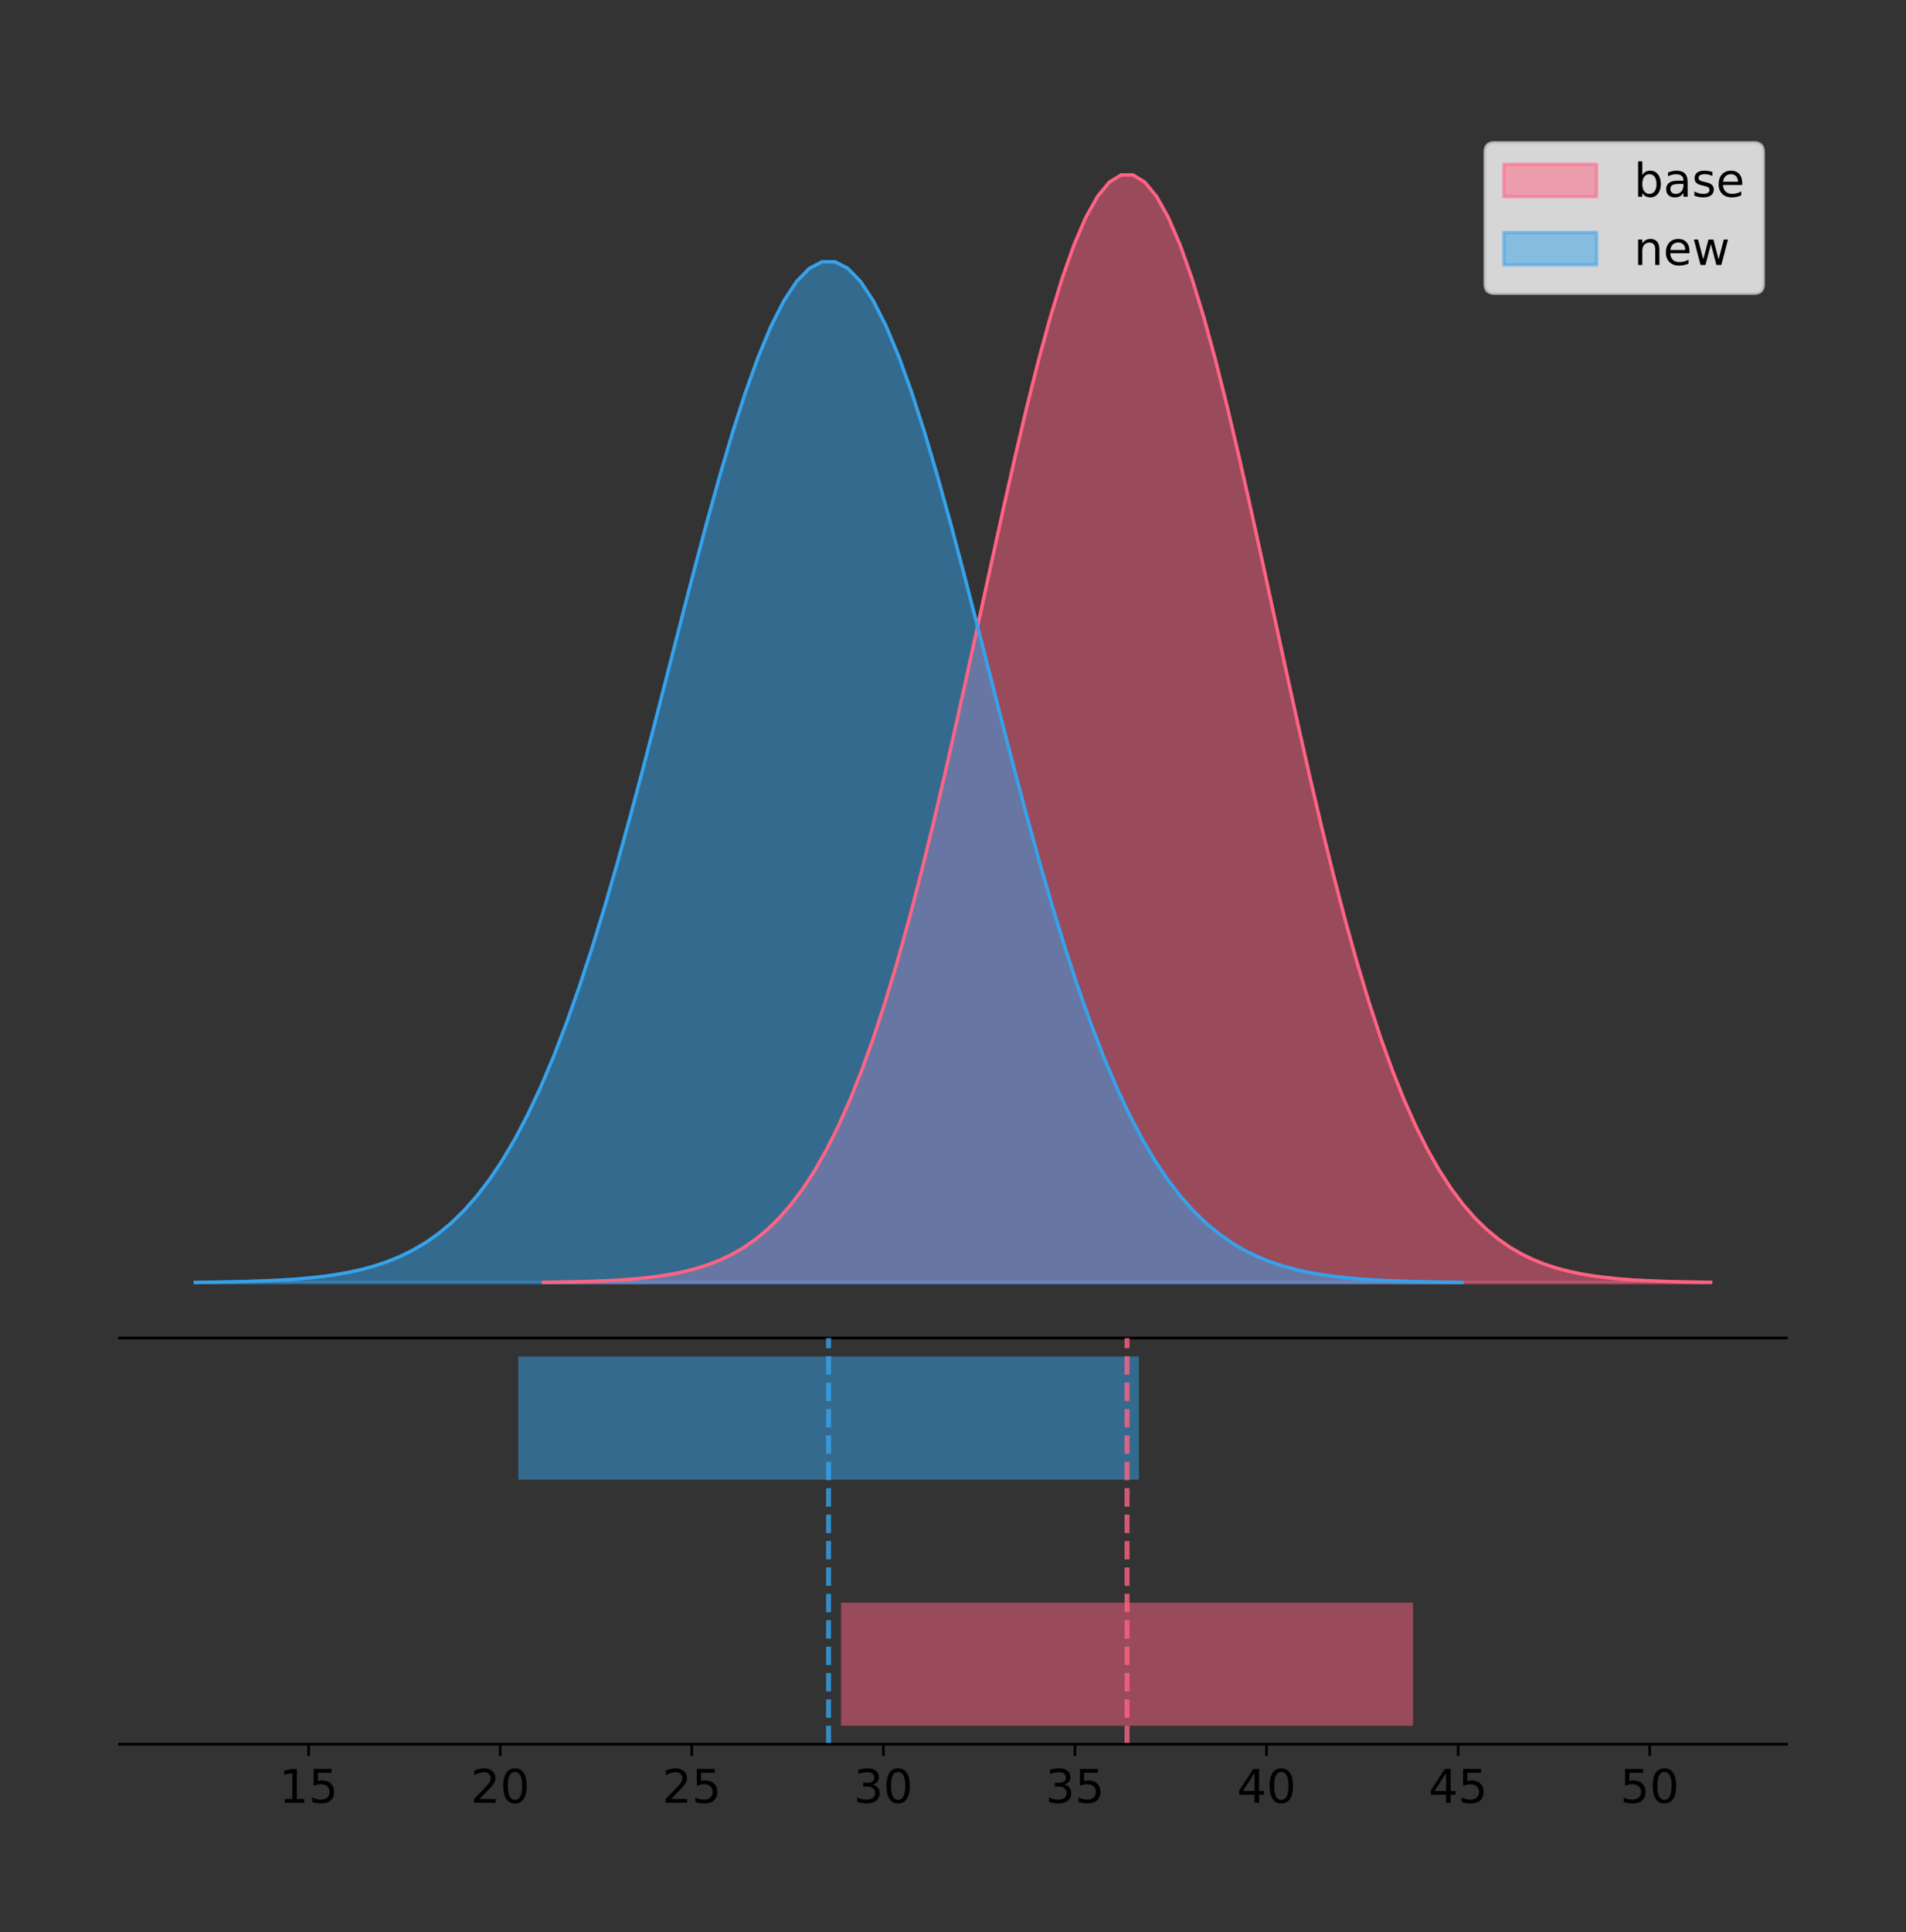 <?xml version="1.0" encoding="utf-8" standalone="no"?>
<!DOCTYPE svg PUBLIC "-//W3C//DTD SVG 1.1//EN"
  "http://www.w3.org/Graphics/SVG/1.1/DTD/svg11.dtd">
<!-- Created with matplotlib (https://matplotlib.org/) -->
<svg height="581.789pt" version="1.1" viewBox="0 0 574.2 581.789" width="574.2pt" xmlns="http://www.w3.org/2000/svg" xmlns:xlink="http://www.w3.org/1999/xlink">
 <rect x="0" y="0" width="574.2" height="581.789" fill="#333333" stroke="none"/>
 <defs>
  <style type="text/css">
*{stroke-linecap:butt;stroke-linejoin:round;}
  </style>
 </defs>
 <g id="figure_1">
  <g id="patch_1">
   <path d="M 0 581.789 
L 574.2 581.789 
L 574.2 0 
L 0 0 
z
" style="fill:none;"/>
  </g>
  <g id="axes_1">
   <g id="patch_2">
    <path d="M 36 402.93 
L 538.2 402.93 
L 538.2 36 
L 36 36 
z
" style="fill:none;"/>
   </g>
   <g id="PolyCollection_1">
    <defs>
     <path d="M 163.694 -195.538 
L 163.694 -195.65 
L 167.247 -195.692 
L 170.799 -195.749 
L 174.351 -195.825 
L 177.904 -195.925 
L 181.456 -196.058 
L 185.008 -196.23 
L 188.56 -196.455 
L 192.113 -196.744 
L 195.665 -197.115 
L 199.217 -197.585 
L 202.77 -198.179 
L 206.322 -198.923 
L 209.874 -199.848 
L 213.427 -200.99 
L 216.979 -202.39 
L 220.531 -204.093 
L 224.084 -206.151 
L 227.636 -208.617 
L 231.188 -211.552 
L 234.74 -215.017 
L 238.293 -219.078 
L 241.845 -223.801 
L 245.397 -229.25 
L 248.95 -235.488 
L 252.502 -242.572 
L 256.054 -250.552 
L 259.607 -259.468 
L 263.159 -269.344 
L 266.711 -280.192 
L 270.264 -292.002 
L 273.816 -304.744 
L 277.368 -318.365 
L 280.92 -332.786 
L 284.473 -347.901 
L 288.025 -363.58 
L 291.577 -379.667 
L 295.13 -395.98 
L 298.682 -412.318 
L 302.234 -428.462 
L 305.787 -444.18 
L 309.339 -459.23 
L 312.891 -473.372 
L 316.444 -486.366 
L 319.996 -497.987 
L 323.548 -508.025 
L 327.1 -516.294 
L 330.653 -522.64 
L 334.205 -526.94 
L 337.757 -529.111 
L 341.31 -529.111 
L 344.862 -526.94 
L 348.414 -522.64 
L 351.967 -516.294 
L 355.519 -508.025 
L 359.071 -497.987 
L 362.624 -486.366 
L 366.176 -473.372 
L 369.728 -459.23 
L 373.28 -444.18 
L 376.833 -428.462 
L 380.385 -412.318 
L 383.937 -395.98 
L 387.49 -379.667 
L 391.042 -363.58 
L 394.594 -347.901 
L 398.147 -332.786 
L 401.699 -318.365 
L 405.251 -304.744 
L 408.803 -292.002 
L 412.356 -280.192 
L 415.908 -269.344 
L 419.46 -259.468 
L 423.013 -250.552 
L 426.565 -242.572 
L 430.117 -235.488 
L 433.67 -229.25 
L 437.222 -223.801 
L 440.774 -219.078 
L 444.327 -215.017 
L 447.879 -211.552 
L 451.431 -208.617 
L 454.983 -206.151 
L 458.536 -204.093 
L 462.088 -202.39 
L 465.64 -200.99 
L 469.193 -199.848 
L 472.745 -198.923 
L 476.297 -198.179 
L 479.85 -197.585 
L 483.402 -197.115 
L 486.954 -196.744 
L 490.507 -196.455 
L 494.059 -196.23 
L 497.611 -196.058 
L 501.163 -195.925 
L 504.716 -195.825 
L 508.268 -195.749 
L 511.82 -195.692 
L 515.373 -195.65 
L 515.373 -195.538 
L 515.373 -195.538 
L 511.82 -195.538 
L 508.268 -195.538 
L 504.716 -195.538 
L 501.163 -195.538 
L 497.611 -195.538 
L 494.059 -195.538 
L 490.507 -195.538 
L 486.954 -195.538 
L 483.402 -195.538 
L 479.85 -195.538 
L 476.297 -195.538 
L 472.745 -195.538 
L 469.193 -195.538 
L 465.64 -195.538 
L 462.088 -195.538 
L 458.536 -195.538 
L 454.983 -195.538 
L 451.431 -195.538 
L 447.879 -195.538 
L 444.327 -195.538 
L 440.774 -195.538 
L 437.222 -195.538 
L 433.67 -195.538 
L 430.117 -195.538 
L 426.565 -195.538 
L 423.013 -195.538 
L 419.46 -195.538 
L 415.908 -195.538 
L 412.356 -195.538 
L 408.803 -195.538 
L 405.251 -195.538 
L 401.699 -195.538 
L 398.147 -195.538 
L 394.594 -195.538 
L 391.042 -195.538 
L 387.49 -195.538 
L 383.937 -195.538 
L 380.385 -195.538 
L 376.833 -195.538 
L 373.28 -195.538 
L 369.728 -195.538 
L 366.176 -195.538 
L 362.624 -195.538 
L 359.071 -195.538 
L 355.519 -195.538 
L 351.967 -195.538 
L 348.414 -195.538 
L 344.862 -195.538 
L 341.31 -195.538 
L 337.757 -195.538 
L 334.205 -195.538 
L 330.653 -195.538 
L 327.1 -195.538 
L 323.548 -195.538 
L 319.996 -195.538 
L 316.444 -195.538 
L 312.891 -195.538 
L 309.339 -195.538 
L 305.787 -195.538 
L 302.234 -195.538 
L 298.682 -195.538 
L 295.13 -195.538 
L 291.577 -195.538 
L 288.025 -195.538 
L 284.473 -195.538 
L 280.92 -195.538 
L 277.368 -195.538 
L 273.816 -195.538 
L 270.264 -195.538 
L 266.711 -195.538 
L 263.159 -195.538 
L 259.607 -195.538 
L 256.054 -195.538 
L 252.502 -195.538 
L 248.95 -195.538 
L 245.397 -195.538 
L 241.845 -195.538 
L 238.293 -195.538 
L 234.74 -195.538 
L 231.188 -195.538 
L 227.636 -195.538 
L 224.084 -195.538 
L 220.531 -195.538 
L 216.979 -195.538 
L 213.427 -195.538 
L 209.874 -195.538 
L 206.322 -195.538 
L 202.77 -195.538 
L 199.217 -195.538 
L 195.665 -195.538 
L 192.113 -195.538 
L 188.56 -195.538 
L 185.008 -195.538 
L 181.456 -195.538 
L 177.904 -195.538 
L 174.351 -195.538 
L 170.799 -195.538 
L 167.247 -195.538 
L 163.694 -195.538 
z
" id="mc3275506c0" style="stroke:#ff6384;stroke-opacity:0.5;"/>
    </defs>
    <g clip-path="url(#p6a5ac6bb84)">
     <use style="fill:#ff6384;fill-opacity:0.5;stroke:#ff6384;stroke-opacity:0.5;" x="0" xlink:href="#mc3275506c0" y="581.789"/>
    </g>
   </g>
   <g id="PolyCollection_2">
    <defs>
     <path d="M 58.827 -195.538 
L 58.827 -195.641 
L 62.682 -195.68 
L 66.536 -195.732 
L 70.39 -195.802 
L 74.244 -195.895 
L 78.099 -196.017 
L 81.953 -196.176 
L 85.807 -196.383 
L 89.662 -196.65 
L 93.516 -196.991 
L 97.37 -197.425 
L 101.224 -197.972 
L 105.079 -198.658 
L 108.933 -199.51 
L 112.787 -200.563 
L 116.641 -201.853 
L 120.496 -203.423 
L 124.35 -205.319 
L 128.204 -207.592 
L 132.059 -210.297 
L 135.913 -213.491 
L 139.767 -217.234 
L 143.621 -221.586 
L 147.476 -226.609 
L 151.33 -232.358 
L 155.184 -238.887 
L 159.039 -246.242 
L 162.893 -254.459 
L 166.747 -263.562 
L 170.601 -273.56 
L 174.456 -284.444 
L 178.31 -296.188 
L 182.164 -308.742 
L 186.019 -322.033 
L 189.873 -335.964 
L 193.727 -350.415 
L 197.581 -365.241 
L 201.436 -380.276 
L 205.29 -395.334 
L 209.144 -410.213 
L 212.999 -424.699 
L 216.853 -438.571 
L 220.707 -451.604 
L 224.561 -463.58 
L 228.416 -474.291 
L 232.27 -483.542 
L 236.124 -491.164 
L 239.979 -497.012 
L 243.833 -500.975 
L 247.687 -502.976 
L 251.541 -502.976 
L 255.396 -500.975 
L 259.25 -497.012 
L 263.104 -491.164 
L 266.958 -483.542 
L 270.813 -474.291 
L 274.667 -463.58 
L 278.521 -451.604 
L 282.376 -438.571 
L 286.23 -424.699 
L 290.084 -410.213 
L 293.938 -395.334 
L 297.793 -380.276 
L 301.647 -365.241 
L 305.501 -350.415 
L 309.356 -335.964 
L 313.21 -322.033 
L 317.064 -308.742 
L 320.918 -296.188 
L 324.773 -284.444 
L 328.627 -273.56 
L 332.481 -263.562 
L 336.336 -254.459 
L 340.19 -246.242 
L 344.044 -238.887 
L 347.898 -232.358 
L 351.753 -226.609 
L 355.607 -221.586 
L 359.461 -217.234 
L 363.316 -213.491 
L 367.17 -210.297 
L 371.024 -207.592 
L 374.878 -205.319 
L 378.733 -203.423 
L 382.587 -201.853 
L 386.441 -200.563 
L 390.295 -199.51 
L 394.15 -198.658 
L 398.004 -197.972 
L 401.858 -197.425 
L 405.713 -196.991 
L 409.567 -196.65 
L 413.421 -196.383 
L 417.275 -196.176 
L 421.13 -196.017 
L 424.984 -195.895 
L 428.838 -195.802 
L 432.693 -195.732 
L 436.547 -195.68 
L 440.401 -195.641 
L 440.401 -195.538 
L 440.401 -195.538 
L 436.547 -195.538 
L 432.693 -195.538 
L 428.838 -195.538 
L 424.984 -195.538 
L 421.13 -195.538 
L 417.275 -195.538 
L 413.421 -195.538 
L 409.567 -195.538 
L 405.713 -195.538 
L 401.858 -195.538 
L 398.004 -195.538 
L 394.15 -195.538 
L 390.295 -195.538 
L 386.441 -195.538 
L 382.587 -195.538 
L 378.733 -195.538 
L 374.878 -195.538 
L 371.024 -195.538 
L 367.17 -195.538 
L 363.316 -195.538 
L 359.461 -195.538 
L 355.607 -195.538 
L 351.753 -195.538 
L 347.898 -195.538 
L 344.044 -195.538 
L 340.19 -195.538 
L 336.336 -195.538 
L 332.481 -195.538 
L 328.627 -195.538 
L 324.773 -195.538 
L 320.918 -195.538 
L 317.064 -195.538 
L 313.21 -195.538 
L 309.356 -195.538 
L 305.501 -195.538 
L 301.647 -195.538 
L 297.793 -195.538 
L 293.938 -195.538 
L 290.084 -195.538 
L 286.23 -195.538 
L 282.376 -195.538 
L 278.521 -195.538 
L 274.667 -195.538 
L 270.813 -195.538 
L 266.958 -195.538 
L 263.104 -195.538 
L 259.25 -195.538 
L 255.396 -195.538 
L 251.541 -195.538 
L 247.687 -195.538 
L 243.833 -195.538 
L 239.979 -195.538 
L 236.124 -195.538 
L 232.27 -195.538 
L 228.416 -195.538 
L 224.561 -195.538 
L 220.707 -195.538 
L 216.853 -195.538 
L 212.999 -195.538 
L 209.144 -195.538 
L 205.29 -195.538 
L 201.436 -195.538 
L 197.581 -195.538 
L 193.727 -195.538 
L 189.873 -195.538 
L 186.019 -195.538 
L 182.164 -195.538 
L 178.31 -195.538 
L 174.456 -195.538 
L 170.601 -195.538 
L 166.747 -195.538 
L 162.893 -195.538 
L 159.039 -195.538 
L 155.184 -195.538 
L 151.33 -195.538 
L 147.476 -195.538 
L 143.621 -195.538 
L 139.767 -195.538 
L 135.913 -195.538 
L 132.059 -195.538 
L 128.204 -195.538 
L 124.35 -195.538 
L 120.496 -195.538 
L 116.641 -195.538 
L 112.787 -195.538 
L 108.933 -195.538 
L 105.079 -195.538 
L 101.224 -195.538 
L 97.37 -195.538 
L 93.516 -195.538 
L 89.662 -195.538 
L 85.807 -195.538 
L 81.953 -195.538 
L 78.099 -195.538 
L 74.244 -195.538 
L 70.39 -195.538 
L 66.536 -195.538 
L 62.682 -195.538 
L 58.827 -195.538 
z
" id="m586be0e277" style="stroke:#36a2eb;stroke-opacity:0.5;"/>
    </defs>
    <g clip-path="url(#p6a5ac6bb84)">
     <use style="fill:#36a2eb;fill-opacity:0.5;stroke:#36a2eb;stroke-opacity:0.5;" x="0" xlink:href="#m586be0e277" y="581.789"/>
    </g>
   </g>
   <g id="line2d_1">
    <path clip-path="url(#p6a5ac6bb84)" d="M 163.694 386.139 
L 167.247 386.097 
L 170.799 386.04 
L 174.351 385.965 
L 177.904 385.864 
L 181.456 385.732 
L 185.008 385.559 
L 188.56 385.334 
L 192.113 385.045 
L 195.665 384.675 
L 199.217 384.204 
L 202.77 383.61 
L 206.322 382.867 
L 209.874 381.941 
L 213.427 380.799 
L 216.979 379.399 
L 220.531 377.696 
L 224.084 375.639 
L 227.636 373.172 
L 231.188 370.238 
L 234.74 366.772 
L 238.293 362.711 
L 241.845 357.989 
L 245.397 352.539 
L 248.95 346.301 
L 252.502 339.217 
L 256.054 331.237 
L 259.607 322.322 
L 263.159 312.445 
L 266.711 301.597 
L 270.264 289.787 
L 273.816 277.045 
L 277.368 263.424 
L 280.92 249.004 
L 284.473 233.888 
L 288.025 218.209 
L 291.577 202.123 
L 295.13 185.809 
L 298.682 169.471 
L 302.234 153.327 
L 305.787 137.61 
L 309.339 122.559 
L 312.891 108.418 
L 316.444 95.423 
L 319.996 83.803 
L 323.548 73.765 
L 327.1 65.495 
L 330.653 59.15 
L 334.205 54.85 
L 337.757 52.679 
L 341.31 52.679 
L 344.862 54.85 
L 348.414 59.15 
L 351.967 65.495 
L 355.519 73.765 
L 359.071 83.803 
L 362.624 95.423 
L 366.176 108.418 
L 369.728 122.559 
L 373.28 137.61 
L 376.833 153.327 
L 380.385 169.471 
L 383.937 185.809 
L 387.49 202.123 
L 391.042 218.209 
L 394.594 233.888 
L 398.147 249.004 
L 401.699 263.424 
L 405.251 277.045 
L 408.803 289.787 
L 412.356 301.597 
L 415.908 312.445 
L 419.46 322.322 
L 423.013 331.237 
L 426.565 339.217 
L 430.117 346.301 
L 433.67 352.539 
L 437.222 357.989 
L 440.774 362.711 
L 444.327 366.772 
L 447.879 370.238 
L 451.431 373.172 
L 454.983 375.639 
L 458.536 377.696 
L 462.088 379.399 
L 465.64 380.799 
L 469.193 381.941 
L 472.745 382.867 
L 476.297 383.61 
L 479.85 384.204 
L 483.402 384.675 
L 486.954 385.045 
L 490.507 385.334 
L 494.059 385.559 
L 497.611 385.732 
L 501.163 385.864 
L 504.716 385.965 
L 508.268 386.04 
L 511.82 386.097 
L 515.373 386.139 
" style="fill:none;stroke:#ff6384;stroke-linecap:square;"/>
   </g>
   <g id="line2d_2">
    <path clip-path="url(#p6a5ac6bb84)" d="M 58.827 386.148 
L 62.682 386.109 
L 66.536 386.057 
L 70.39 385.987 
L 74.244 385.894 
L 78.099 385.773 
L 81.953 385.613 
L 85.807 385.406 
L 89.662 385.14 
L 93.516 384.798 
L 97.37 384.365 
L 101.224 383.817 
L 105.079 383.132 
L 108.933 382.279 
L 112.787 381.226 
L 116.641 379.936 
L 120.496 378.366 
L 124.35 376.47 
L 128.204 374.197 
L 132.059 371.492 
L 135.913 368.299 
L 139.767 364.556 
L 143.621 360.203 
L 147.476 355.181 
L 151.33 349.431 
L 155.184 342.902 
L 159.039 335.547 
L 162.893 327.33 
L 166.747 318.228 
L 170.601 308.23 
L 174.456 297.345 
L 178.31 285.601 
L 182.164 273.047 
L 186.019 259.757 
L 189.873 245.825 
L 193.727 231.375 
L 197.581 216.549 
L 201.436 201.513 
L 205.29 186.455 
L 209.144 171.576 
L 212.999 157.09 
L 216.853 143.219 
L 220.707 130.185 
L 224.561 118.209 
L 228.416 107.499 
L 232.27 98.247 
L 236.124 90.626 
L 239.979 84.777 
L 243.833 80.814 
L 247.687 78.813 
L 251.541 78.813 
L 255.396 80.814 
L 259.25 84.777 
L 263.104 90.626 
L 266.958 98.247 
L 270.813 107.499 
L 274.667 118.209 
L 278.521 130.185 
L 282.376 143.219 
L 286.23 157.09 
L 290.084 171.576 
L 293.938 186.455 
L 297.793 201.513 
L 301.647 216.549 
L 305.501 231.375 
L 309.356 245.825 
L 313.21 259.757 
L 317.064 273.047 
L 320.918 285.601 
L 324.773 297.345 
L 328.627 308.23 
L 332.481 318.228 
L 336.336 327.33 
L 340.19 335.547 
L 344.044 342.902 
L 347.898 349.431 
L 351.753 355.181 
L 355.607 360.203 
L 359.461 364.556 
L 363.316 368.299 
L 367.17 371.492 
L 371.024 374.197 
L 374.878 376.47 
L 378.733 378.366 
L 382.587 379.936 
L 386.441 381.226 
L 390.295 382.279 
L 394.15 383.132 
L 398.004 383.817 
L 401.858 384.365 
L 405.713 384.798 
L 409.567 385.14 
L 413.421 385.406 
L 417.275 385.613 
L 421.13 385.773 
L 424.984 385.894 
L 428.838 385.987 
L 432.693 386.057 
L 436.547 386.109 
L 440.401 386.148 
" style="fill:none;stroke:#36a2eb;stroke-linecap:square;"/>
   </g>
   <g id="patch_3">
    <path d="M 36 402.93 
L 538.2 402.93 
" style="fill:none;stroke:#000000;stroke-linecap:square;stroke-linejoin:miter;stroke-width:0.8;"/>
   </g>
   <g id="legend_1">
    <g id="patch_4">
     <path d="M 450.225 88.299 
L 528.4 88.299 
Q 531.2 88.299 531.2 85.499 
L 531.2 45.8 
Q 531.2 43 528.4 43 
L 450.225 43 
Q 447.425 43 447.425 45.8 
L 447.425 85.499 
Q 447.425 88.299 450.225 88.299 
z
" style="fill:#ffffff;opacity:0.8;stroke:#cccccc;stroke-linejoin:miter;"/>
    </g>
    <g id="patch_5">
     <path d="M 453.025 59.238 
L 481.025 59.238 
L 481.025 49.438 
L 453.025 49.438 
z
" style="fill:#ff6384;opacity:0.5;stroke:#ff6384;stroke-linejoin:miter;"/>
    </g>
    <g id="text_1">
     <!-- base -->
     <defs>
      <path d="M 48.688 27.297 
Q 48.688 37.203 44.609 42.844 
Q 40.531 48.484 33.406 48.484 
Q 26.266 48.484 22.188 42.844 
Q 18.109 37.203 18.109 27.297 
Q 18.109 17.391 22.188 11.75 
Q 26.266 6.109 33.406 6.109 
Q 40.531 6.109 44.609 11.75 
Q 48.688 17.391 48.688 27.297 
z
M 18.109 46.391 
Q 20.953 51.266 25.266 53.625 
Q 29.594 56 35.594 56 
Q 45.562 56 51.781 48.094 
Q 58.016 40.188 58.016 27.297 
Q 58.016 14.406 51.781 6.484 
Q 45.562 -1.422 35.594 -1.422 
Q 29.594 -1.422 25.266 0.953 
Q 20.953 3.328 18.109 8.203 
L 18.109 0 
L 9.078 0 
L 9.078 75.984 
L 18.109 75.984 
z
" id="DejaVuSans-98"/>
      <path d="M 34.281 27.484 
Q 23.391 27.484 19.188 25 
Q 14.984 22.516 14.984 16.5 
Q 14.984 11.719 18.141 8.906 
Q 21.297 6.109 26.703 6.109 
Q 34.188 6.109 38.703 11.406 
Q 43.219 16.703 43.219 25.484 
L 43.219 27.484 
z
M 52.203 31.203 
L 52.203 0 
L 43.219 0 
L 43.219 8.297 
Q 40.141 3.328 35.547 0.953 
Q 30.953 -1.422 24.312 -1.422 
Q 15.922 -1.422 10.953 3.297 
Q 6 8.016 6 15.922 
Q 6 25.141 12.172 29.828 
Q 18.359 34.516 30.609 34.516 
L 43.219 34.516 
L 43.219 35.406 
Q 43.219 41.609 39.141 45 
Q 35.062 48.391 27.688 48.391 
Q 23 48.391 18.547 47.266 
Q 14.109 46.141 10.016 43.891 
L 10.016 52.203 
Q 14.938 54.109 19.578 55.047 
Q 24.219 56 28.609 56 
Q 40.484 56 46.344 49.844 
Q 52.203 43.703 52.203 31.203 
z
" id="DejaVuSans-97"/>
      <path d="M 44.281 53.078 
L 44.281 44.578 
Q 40.484 46.531 36.375 47.5 
Q 32.281 48.484 27.875 48.484 
Q 21.188 48.484 17.844 46.438 
Q 14.5 44.391 14.5 40.281 
Q 14.5 37.156 16.891 35.375 
Q 19.281 33.594 26.516 31.984 
L 29.594 31.297 
Q 39.156 29.25 43.188 25.516 
Q 47.219 21.781 47.219 15.094 
Q 47.219 7.469 41.188 3.016 
Q 35.156 -1.422 24.609 -1.422 
Q 20.219 -1.422 15.453 -0.562 
Q 10.688 0.297 5.422 2 
L 5.422 11.281 
Q 10.406 8.688 15.234 7.391 
Q 20.062 6.109 24.812 6.109 
Q 31.156 6.109 34.562 8.281 
Q 37.984 10.453 37.984 14.406 
Q 37.984 18.062 35.516 20.016 
Q 33.062 21.969 24.703 23.781 
L 21.578 24.516 
Q 13.234 26.266 9.516 29.906 
Q 5.812 33.547 5.812 39.891 
Q 5.812 47.609 11.281 51.797 
Q 16.75 56 26.812 56 
Q 31.781 56 36.172 55.266 
Q 40.578 54.547 44.281 53.078 
z
" id="DejaVuSans-115"/>
      <path d="M 56.203 29.594 
L 56.203 25.203 
L 14.891 25.203 
Q 15.484 15.922 20.484 11.062 
Q 25.484 6.203 34.422 6.203 
Q 39.594 6.203 44.453 7.469 
Q 49.312 8.734 54.109 11.281 
L 54.109 2.781 
Q 49.266 0.734 44.188 -0.344 
Q 39.109 -1.422 33.891 -1.422 
Q 20.797 -1.422 13.156 6.188 
Q 5.516 13.812 5.516 26.812 
Q 5.516 40.234 12.766 48.109 
Q 20.016 56 32.328 56 
Q 43.359 56 49.781 48.891 
Q 56.203 41.797 56.203 29.594 
z
M 47.219 32.234 
Q 47.125 39.594 43.094 43.984 
Q 39.062 48.391 32.422 48.391 
Q 24.906 48.391 20.391 44.141 
Q 15.875 39.891 15.188 32.172 
z
" id="DejaVuSans-101"/>
     </defs>
     <g transform="translate(492.225 59.238)scale(0.14 -0.14)">
      <use xlink:href="#DejaVuSans-98"/>
      <use x="63.477" xlink:href="#DejaVuSans-97"/>
      <use x="124.756" xlink:href="#DejaVuSans-115"/>
      <use x="176.855" xlink:href="#DejaVuSans-101"/>
     </g>
    </g>
    <g id="patch_6">
     <path d="M 453.025 79.787 
L 481.025 79.787 
L 481.025 69.987 
L 453.025 69.987 
z
" style="fill:#36a2eb;opacity:0.5;stroke:#36a2eb;stroke-linejoin:miter;"/>
    </g>
    <g id="text_2">
     <!-- new -->
     <defs>
      <path d="M 54.891 33.016 
L 54.891 0 
L 45.906 0 
L 45.906 32.719 
Q 45.906 40.484 42.875 44.328 
Q 39.844 48.188 33.797 48.188 
Q 26.516 48.188 22.312 43.547 
Q 18.109 38.922 18.109 30.906 
L 18.109 0 
L 9.078 0 
L 9.078 54.688 
L 18.109 54.688 
L 18.109 46.188 
Q 21.344 51.125 25.703 53.562 
Q 30.078 56 35.797 56 
Q 45.219 56 50.047 50.172 
Q 54.891 44.344 54.891 33.016 
z
" id="DejaVuSans-110"/>
      <path d="M 4.203 54.688 
L 13.188 54.688 
L 24.422 12.016 
L 35.594 54.688 
L 46.188 54.688 
L 57.422 12.016 
L 68.609 54.688 
L 77.594 54.688 
L 63.281 0 
L 52.688 0 
L 40.922 44.828 
L 29.109 0 
L 18.5 0 
z
" id="DejaVuSans-119"/>
     </defs>
     <g transform="translate(492.225 79.787)scale(0.14 -0.14)">
      <use xlink:href="#DejaVuSans-110"/>
      <use x="63.379" xlink:href="#DejaVuSans-101"/>
      <use x="124.902" xlink:href="#DejaVuSans-119"/>
     </g>
    </g>
   </g>
  </g>
  <g id="axes_2">
   <g id="patch_7">
    <path d="M 36 525.24 
L 538.2 525.24 
L 538.2 402.93 
L 36 402.93 
z
" style="fill:none;"/>
   </g>
   <g id="patch_8">
    <path clip-path="url(#pfae18119d3)" d="M 253.372 519.68 
L 425.695 519.68 
L 425.695 482.617 
L 253.372 482.617 
z
" style="fill:#ff6384;opacity:0.5;"/>
   </g>
   <g id="patch_9">
    <path clip-path="url(#pfae18119d3)" d="M 156.129 445.553 
L 343.1 445.553 
L 343.1 408.49 
L 156.129 408.49 
z
" style="fill:#36a2eb;opacity:0.5;"/>
   </g>
   <g id="matplotlib.axis_1">
    <g id="xtick_1">
     <g id="line2d_3">
      <defs>
       <path d="M 0 0 
L 0 3.5 
" id="m78fcba5411" style="stroke:#000000;stroke-width:0.8;"/>
      </defs>
      <g>
       <use style="stroke:#000000;stroke-width:0.8;" x="92.977" xlink:href="#m78fcba5411" y="525.24"/>
      </g>
     </g>
     <g id="text_3">
      <!-- 15 -->
      <defs>
       <path d="M 12.406 8.297 
L 28.516 8.297 
L 28.516 63.922 
L 10.984 60.406 
L 10.984 69.391 
L 28.422 72.906 
L 38.281 72.906 
L 38.281 8.297 
L 54.391 8.297 
L 54.391 0 
L 12.406 0 
z
" id="DejaVuSans-49"/>
       <path d="M 10.797 72.906 
L 49.516 72.906 
L 49.516 64.594 
L 19.828 64.594 
L 19.828 46.734 
Q 21.969 47.469 24.109 47.828 
Q 26.266 48.188 28.422 48.188 
Q 40.625 48.188 47.75 41.5 
Q 54.891 34.812 54.891 23.391 
Q 54.891 11.625 47.562 5.094 
Q 40.234 -1.422 26.906 -1.422 
Q 22.312 -1.422 17.547 -0.641 
Q 12.797 0.141 7.719 1.703 
L 7.719 11.625 
Q 12.109 9.234 16.797 8.062 
Q 21.484 6.891 26.703 6.891 
Q 35.156 6.891 40.078 11.328 
Q 45.016 15.766 45.016 23.391 
Q 45.016 31 40.078 35.438 
Q 35.156 39.891 26.703 39.891 
Q 22.75 39.891 18.812 39.016 
Q 14.891 38.141 10.797 36.281 
z
" id="DejaVuSans-53"/>
      </defs>
      <g transform="translate(84.069 542.878)scale(0.14 -0.14)">
       <use xlink:href="#DejaVuSans-49"/>
       <use x="63.623" xlink:href="#DejaVuSans-53"/>
      </g>
     </g>
    </g>
    <g id="xtick_2">
     <g id="line2d_4">
      <g>
       <use style="stroke:#000000;stroke-width:0.8;" x="150.691" xlink:href="#m78fcba5411" y="525.24"/>
      </g>
     </g>
     <g id="text_4">
      <!-- 20 -->
      <defs>
       <path d="M 19.188 8.297 
L 53.609 8.297 
L 53.609 0 
L 7.328 0 
L 7.328 8.297 
Q 12.938 14.109 22.625 23.891 
Q 32.328 33.688 34.812 36.531 
Q 39.547 41.844 41.422 45.531 
Q 43.312 49.219 43.312 52.781 
Q 43.312 58.594 39.234 62.25 
Q 35.156 65.922 28.609 65.922 
Q 23.969 65.922 18.812 64.312 
Q 13.672 62.703 7.812 59.422 
L 7.812 69.391 
Q 13.766 71.781 18.938 73 
Q 24.125 74.219 28.422 74.219 
Q 39.75 74.219 46.484 68.547 
Q 53.219 62.891 53.219 53.422 
Q 53.219 48.922 51.531 44.891 
Q 49.859 40.875 45.406 35.406 
Q 44.188 33.984 37.641 27.219 
Q 31.109 20.453 19.188 8.297 
z
" id="DejaVuSans-50"/>
       <path d="M 31.781 66.406 
Q 24.172 66.406 20.328 58.906 
Q 16.5 51.422 16.5 36.375 
Q 16.5 21.391 20.328 13.891 
Q 24.172 6.391 31.781 6.391 
Q 39.453 6.391 43.281 13.891 
Q 47.125 21.391 47.125 36.375 
Q 47.125 51.422 43.281 58.906 
Q 39.453 66.406 31.781 66.406 
z
M 31.781 74.219 
Q 44.047 74.219 50.516 64.516 
Q 56.984 54.828 56.984 36.375 
Q 56.984 17.969 50.516 8.266 
Q 44.047 -1.422 31.781 -1.422 
Q 19.531 -1.422 13.062 8.266 
Q 6.594 17.969 6.594 36.375 
Q 6.594 54.828 13.062 64.516 
Q 19.531 74.219 31.781 74.219 
z
" id="DejaVuSans-48"/>
      </defs>
      <g transform="translate(141.784 542.878)scale(0.14 -0.14)">
       <use xlink:href="#DejaVuSans-50"/>
       <use x="63.623" xlink:href="#DejaVuSans-48"/>
      </g>
     </g>
    </g>
    <g id="xtick_3">
     <g id="line2d_5">
      <g>
       <use style="stroke:#000000;stroke-width:0.8;" x="208.406" xlink:href="#m78fcba5411" y="525.24"/>
      </g>
     </g>
     <g id="text_5">
      <!-- 25 -->
      <g transform="translate(199.499 542.878)scale(0.14 -0.14)">
       <use xlink:href="#DejaVuSans-50"/>
       <use x="63.623" xlink:href="#DejaVuSans-53"/>
      </g>
     </g>
    </g>
    <g id="xtick_4">
     <g id="line2d_6">
      <g>
       <use style="stroke:#000000;stroke-width:0.8;" x="266.121" xlink:href="#m78fcba5411" y="525.24"/>
      </g>
     </g>
     <g id="text_6">
      <!-- 30 -->
      <defs>
       <path d="M 40.578 39.312 
Q 47.656 37.797 51.625 33 
Q 55.609 28.219 55.609 21.188 
Q 55.609 10.406 48.188 4.484 
Q 40.766 -1.422 27.094 -1.422 
Q 22.516 -1.422 17.656 -0.516 
Q 12.797 0.391 7.625 2.203 
L 7.625 11.719 
Q 11.719 9.328 16.594 8.109 
Q 21.484 6.891 26.812 6.891 
Q 36.078 6.891 40.938 10.547 
Q 45.797 14.203 45.797 21.188 
Q 45.797 27.641 41.281 31.266 
Q 36.766 34.906 28.719 34.906 
L 20.219 34.906 
L 20.219 43.016 
L 29.109 43.016 
Q 36.375 43.016 40.234 45.922 
Q 44.094 48.828 44.094 54.297 
Q 44.094 59.906 40.109 62.906 
Q 36.141 65.922 28.719 65.922 
Q 24.656 65.922 20.016 65.031 
Q 15.375 64.156 9.812 62.312 
L 9.812 71.094 
Q 15.438 72.656 20.344 73.438 
Q 25.25 74.219 29.594 74.219 
Q 40.828 74.219 47.359 69.109 
Q 53.906 64.016 53.906 55.328 
Q 53.906 49.266 50.438 45.094 
Q 46.969 40.922 40.578 39.312 
z
" id="DejaVuSans-51"/>
      </defs>
      <g transform="translate(257.213 542.878)scale(0.14 -0.14)">
       <use xlink:href="#DejaVuSans-51"/>
       <use x="63.623" xlink:href="#DejaVuSans-48"/>
      </g>
     </g>
    </g>
    <g id="xtick_5">
     <g id="line2d_7">
      <g>
       <use style="stroke:#000000;stroke-width:0.8;" x="323.835" xlink:href="#m78fcba5411" y="525.24"/>
      </g>
     </g>
     <g id="text_7">
      <!-- 35 -->
      <g transform="translate(314.928 542.878)scale(0.14 -0.14)">
       <use xlink:href="#DejaVuSans-51"/>
       <use x="63.623" xlink:href="#DejaVuSans-53"/>
      </g>
     </g>
    </g>
    <g id="xtick_6">
     <g id="line2d_8">
      <g>
       <use style="stroke:#000000;stroke-width:0.8;" x="381.55" xlink:href="#m78fcba5411" y="525.24"/>
      </g>
     </g>
     <g id="text_8">
      <!-- 40 -->
      <defs>
       <path d="M 37.797 64.312 
L 12.891 25.391 
L 37.797 25.391 
z
M 35.203 72.906 
L 47.609 72.906 
L 47.609 25.391 
L 58.016 25.391 
L 58.016 17.188 
L 47.609 17.188 
L 47.609 0 
L 37.797 0 
L 37.797 17.188 
L 4.891 17.188 
L 4.891 26.703 
z
" id="DejaVuSans-52"/>
      </defs>
      <g transform="translate(372.642 542.878)scale(0.14 -0.14)">
       <use xlink:href="#DejaVuSans-52"/>
       <use x="63.623" xlink:href="#DejaVuSans-48"/>
      </g>
     </g>
    </g>
    <g id="xtick_7">
     <g id="line2d_9">
      <g>
       <use style="stroke:#000000;stroke-width:0.8;" x="439.264" xlink:href="#m78fcba5411" y="525.24"/>
      </g>
     </g>
     <g id="text_9">
      <!-- 45 -->
      <g transform="translate(430.357 542.878)scale(0.14 -0.14)">
       <use xlink:href="#DejaVuSans-52"/>
       <use x="63.623" xlink:href="#DejaVuSans-53"/>
      </g>
     </g>
    </g>
    <g id="xtick_8">
     <g id="line2d_10">
      <g>
       <use style="stroke:#000000;stroke-width:0.8;" x="496.979" xlink:href="#m78fcba5411" y="525.24"/>
      </g>
     </g>
     <g id="text_10">
      <!-- 50 -->
      <g transform="translate(488.071 542.878)scale(0.14 -0.14)">
       <use xlink:href="#DejaVuSans-53"/>
       <use x="63.623" xlink:href="#DejaVuSans-48"/>
      </g>
     </g>
    </g>
   </g>
   <g id="line2d_11">
    <path clip-path="url(#pfae18119d3)" d="M 339.534 525.24 
L 339.534 402.93 
" style="fill:none;stroke:#ff6384;stroke-dasharray:5.55,2.4;stroke-dashoffset:0;stroke-opacity:0.8;stroke-width:1.5;"/>
   </g>
   <g id="line2d_12">
    <path clip-path="url(#pfae18119d3)" d="M 249.614 525.24 
L 249.614 402.93 
" style="fill:none;stroke:#36a2eb;stroke-dasharray:5.55,2.4;stroke-dashoffset:0;stroke-opacity:0.8;stroke-width:1.5;"/>
   </g>
   <g id="patch_10">
    <path d="M 36 525.24 
L 538.2 525.24 
" style="fill:none;stroke:#000000;stroke-linecap:square;stroke-linejoin:miter;stroke-width:0.8;"/>
   </g>
  </g>
 </g>
 <defs>
  <clipPath id="p6a5ac6bb84">
   <rect height="366.93" width="502.2" x="36" y="36"/>
  </clipPath>
  <clipPath id="pfae18119d3">
   <rect height="122.31" width="502.2" x="36" y="402.93"/>
  </clipPath>
 </defs>
</svg>

